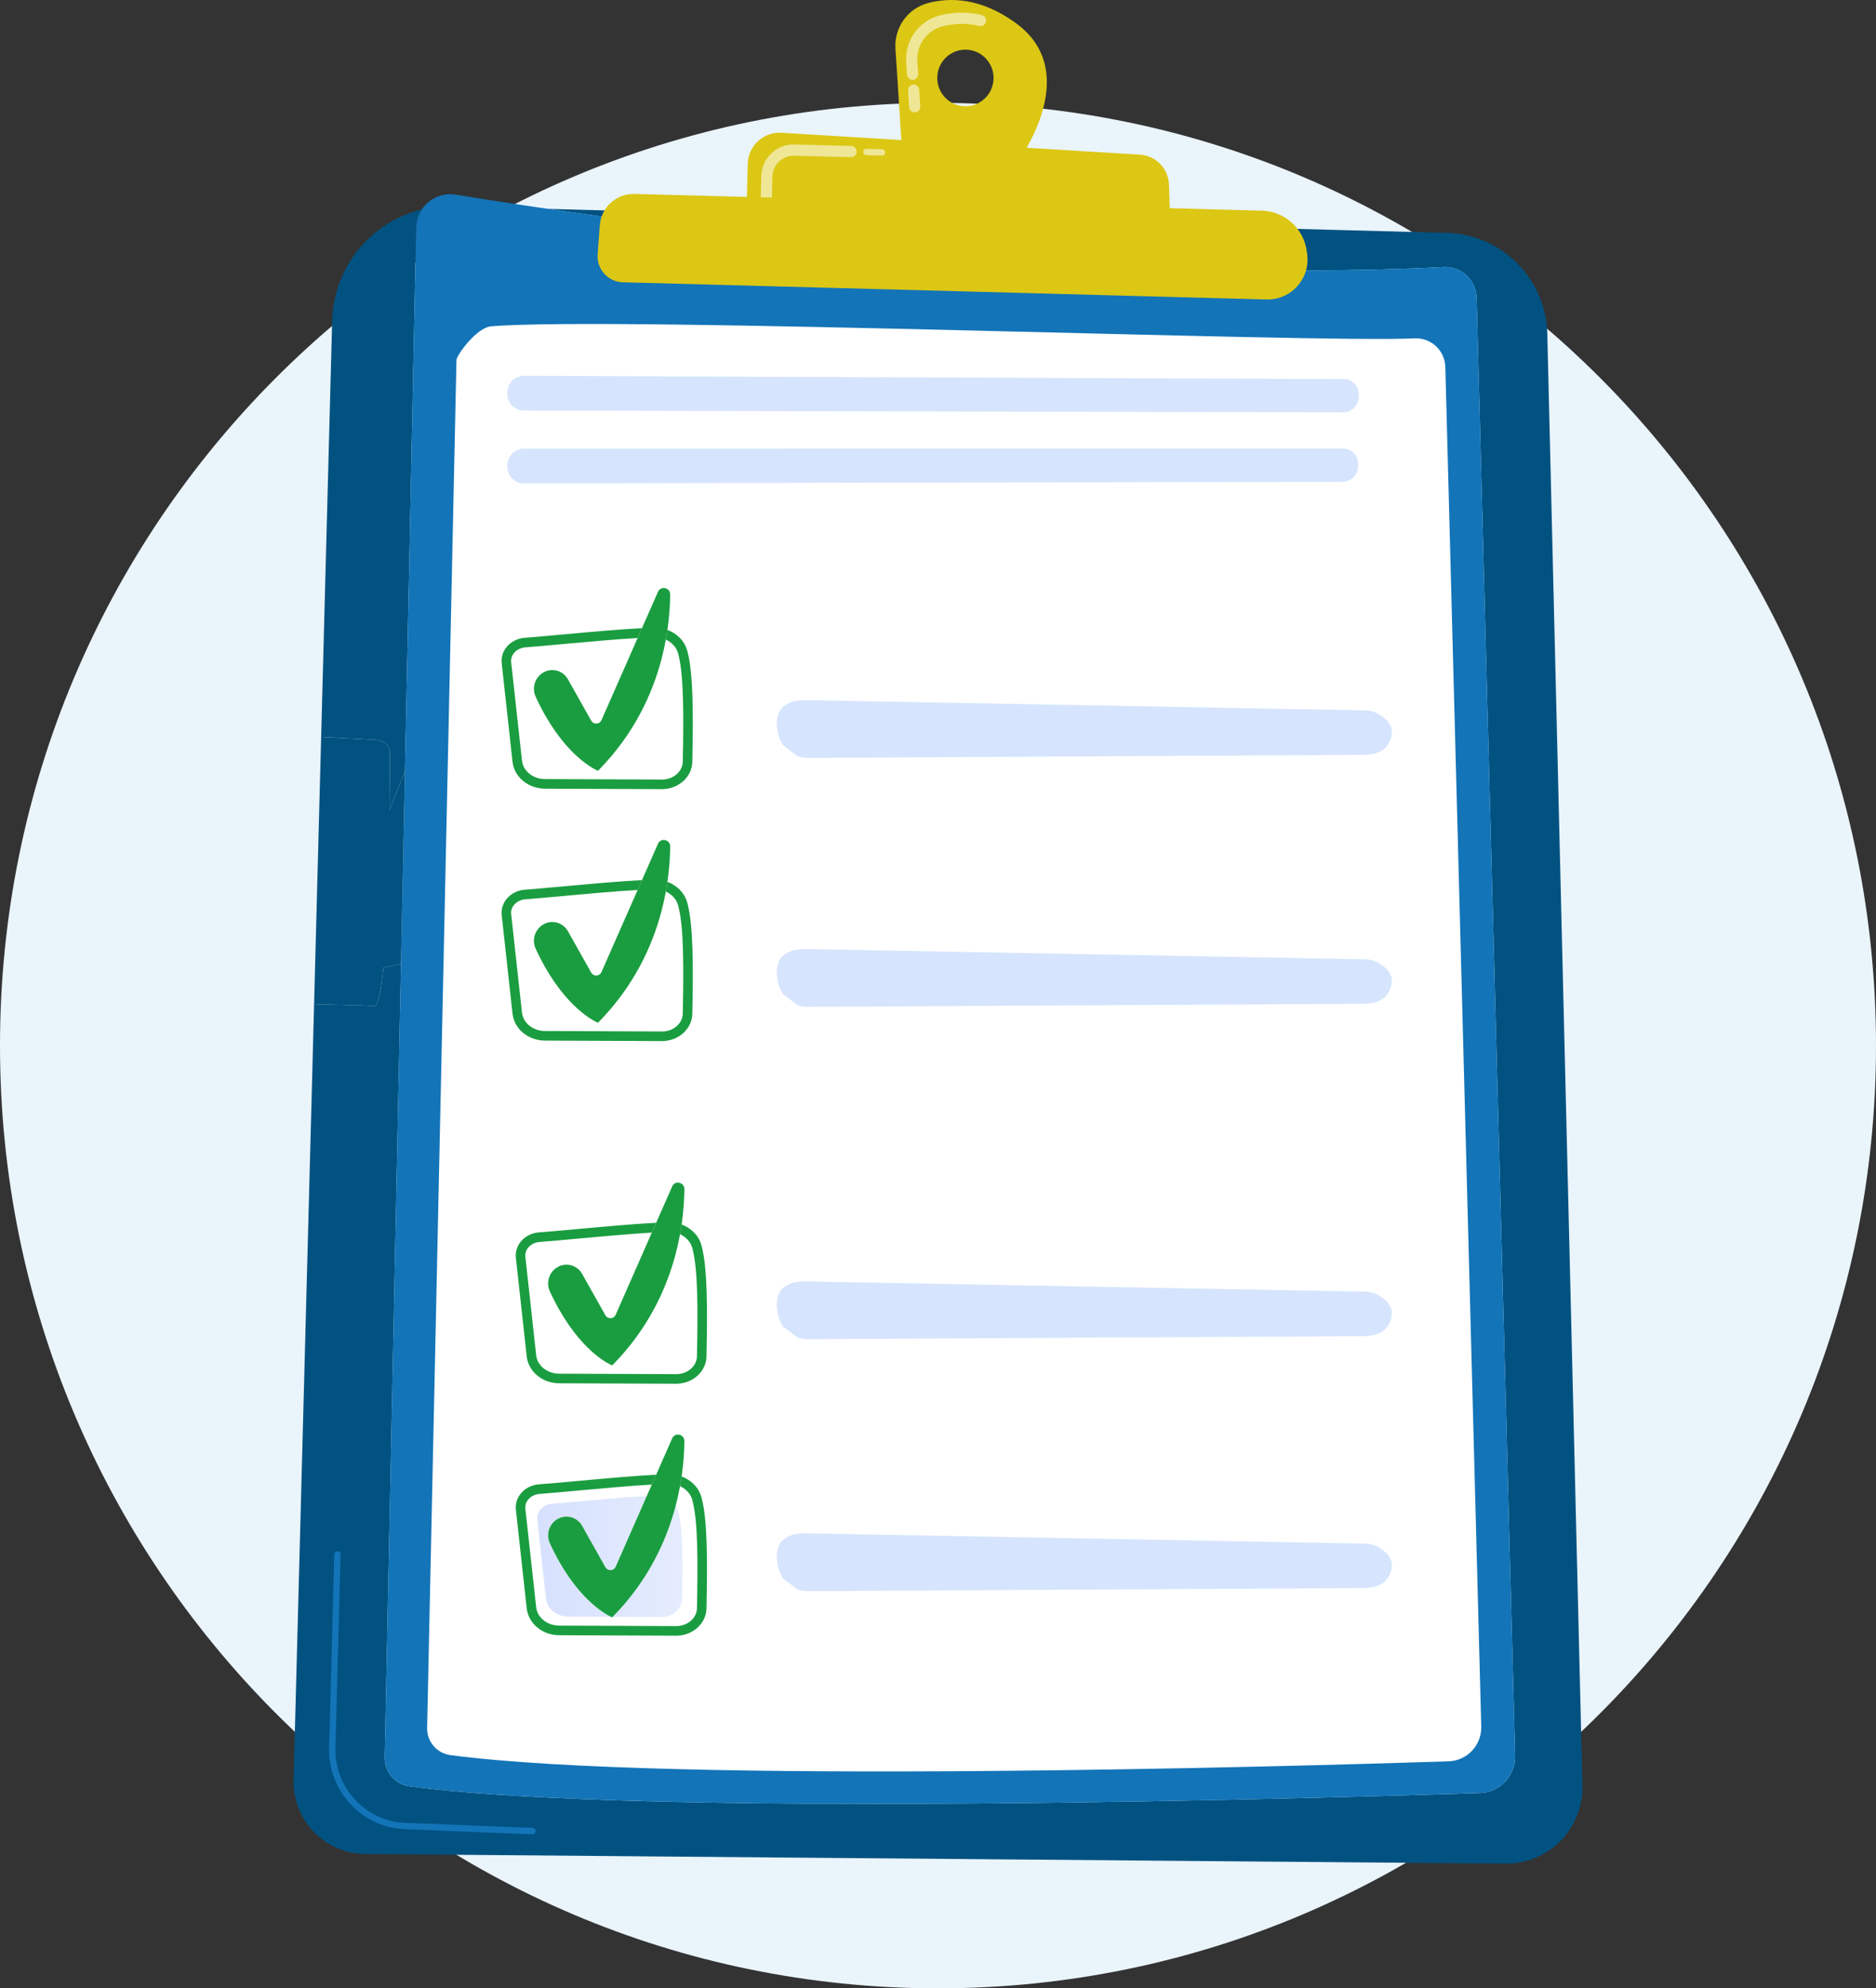 <svg width="184" height="195" viewBox="0 0 184 195" fill="none" xmlns="http://www.w3.org/2000/svg">
<rect x="0" y="0" width="184" height="195" fill="#333333" stroke="none"/>
<g clip-path="url(#clip0_16_1931)">
<path d="M92 195C142.81 195 184 153.606 184 102.545C184 51.483 142.81 10.09 92 10.09C41.19 10.09 0 51.483 0 102.545C0 153.606 41.19 195 92 195Z" fill="#EAF4FB"/>
<path d="M130.95 179.004C131.171 179.004 131.352 178.826 131.356 178.604C131.36 178.406 131.769 158.838 136.079 145.709C140.367 132.646 143.344 107.096 142.574 100.238C141.9 94.252 144.271 69.176 149.419 63.468C150.094 62.719 150.783 62.345 151.48 62.355C151.714 62.356 151.89 62.178 151.895 61.951C151.897 61.725 151.718 61.539 151.493 61.536C150.555 61.528 149.653 61.987 148.814 62.918C143.18 69.164 141.163 95.005 141.762 100.33C142.446 106.411 139.83 131.666 135.305 145.452C130.956 158.7 130.545 178.391 130.541 178.588C130.537 178.814 130.716 179.001 130.942 179.005H130.95V179.005V179.004Z" fill="#DCE5FE"/>
<path fill-rule="evenodd" clip-rule="evenodd" d="M147.752 182.768C147.73 182.768 147.71 182.768 147.687 182.768L35.812 181.825C33.754 181.808 31.913 180.911 30.632 179.496C29.449 178.187 28.745 176.434 28.796 174.523L29.523 146.99L29.83 135.425L30.1 125.205L30.48 110.84L30.671 103.601L30.806 98.484C34.096 98.566 36.334 98.629 36.689 98.656C36.694 98.657 36.697 98.657 36.701 98.657C37.09 98.657 37.38 97.172 37.597 94.913L39.333 94.533L37.732 172.328C37.702 173.768 38.751 175.001 40.172 175.189C50.054 176.497 67.528 176.908 85.61 176.908C110.231 176.908 135.974 176.146 145.174 175.845C147.124 175.78 148.656 174.146 148.605 172.186L144.827 29.199C144.783 27.511 143.405 26.186 141.745 26.186C141.692 26.186 141.638 26.187 141.587 26.19C137.021 26.42 132.343 26.523 127.624 26.523C99.577 26.523 70.055 22.876 53.711 20.485L88.56 21.415L141.921 22.84C147.304 22.984 151.631 27.342 151.761 32.751L152.485 62.685L153.231 93.522L153.443 102.182L153.92 121.949L154.14 131.003L154.473 144.847L154.583 149.394L154.846 160.252L155.206 175.095C155.258 177.312 154.35 179.322 152.867 180.729C151.532 181.993 149.733 182.77 147.752 182.77V182.769L147.752 182.768ZM38.199 79.433C38.228 76.981 38.236 74.912 38.237 73.72C38.238 73.106 37.629 72.592 36.857 72.552L31.499 72.274L32.578 31.457C32.718 26.123 36.442 21.731 41.371 20.545C41.034 21.054 40.831 21.665 40.818 22.328L39.721 75.621L38.199 79.432V79.433Z" fill="#015281"/>
<path fill-rule="evenodd" clip-rule="evenodd" d="M52.226 179.889H52.214L39.706 179.392C35.5 179.224 32.169 175.65 32.28 171.42L32.782 152.436C32.787 152.262 32.932 152.136 33.101 152.131C33.273 152.135 33.409 152.28 33.404 152.452L32.903 171.437C32.8 175.325 35.863 178.614 39.73 178.767L52.238 179.264C52.41 179.271 52.544 179.415 52.537 179.589C52.53 179.757 52.392 179.889 52.226 179.889L52.226 179.889L52.226 179.889Z" fill="#1374B8"/>
<path fill-rule="evenodd" clip-rule="evenodd" d="M44.686 19.089C57.961 21.261 103.629 28.1 141.586 26.189C143.317 26.102 144.781 27.457 144.827 29.198L148.604 172.185C148.655 174.146 147.124 175.78 145.173 175.844C129.216 176.366 63.508 178.277 40.171 175.188C38.751 175 37.702 173.767 37.731 172.327L40.818 22.329C40.859 20.291 42.684 18.762 44.685 19.09V19.089H44.686Z" fill="#1374B8"/>
<path d="M138.737 33.183C140.351 33.102 141.717 34.366 141.76 35.989L145.283 169.325C145.331 171.153 143.901 172.678 142.083 172.736C127.203 173.222 65.93 175.005 44.168 172.125C42.843 171.95 41.865 170.799 41.892 169.457L44.771 35.301C44.78 34.855 46.724 32.117 48.191 31.999C60.581 31.003 129.254 33.66 138.737 33.182V33.183L138.737 33.183Z" fill="white"/>
<path fill-rule="evenodd" clip-rule="evenodd" d="M94.616 10.419C93.091 10.378 91.888 9.103 91.929 7.571C91.969 6.039 93.238 4.83 94.763 4.871C96.286 4.911 97.49 6.186 97.449 7.719C97.409 9.251 96.14 10.459 94.616 10.419ZM99.702 2.316C96.243 -0.242 93.177 -0.275 91.003 0.307C89.02 0.838 87.694 2.714 87.827 4.772L88.488 15.001L99.532 16.284C99.532 16.284 106.486 7.332 99.702 2.316H99.702Z" fill="#DCC714"/>
<path d="M89.306 7.79C89.115 7.713 88.974 7.533 88.961 7.313L88.882 6.076C88.746 3.981 90.106 2.07 92.116 1.532C93.491 1.164 94.899 1.143 96.302 1.471C96.592 1.544 96.782 1.836 96.713 2.133C96.643 2.429 96.349 2.614 96.053 2.545C94.829 2.257 93.598 2.276 92.399 2.597C90.894 3 89.875 4.433 89.975 6.005L90.057 7.242C90.075 7.546 89.847 7.808 89.544 7.828C89.46 7.833 89.381 7.819 89.308 7.79L89.307 7.789L89.306 7.79ZM89.512 10.982C89.321 10.906 89.181 10.725 89.166 10.505L89.062 8.876C89.042 8.572 89.271 8.31 89.573 8.291C89.876 8.27 90.137 8.5 90.157 8.805L90.261 10.434C90.281 10.738 90.053 11 89.75 11.019C89.666 11.025 89.585 11.011 89.512 10.982H89.512Z" fill="#EFE796"/>
<path fill-rule="evenodd" clip-rule="evenodd" d="M73.204 21.192L73.34 16.062C73.387 14.291 74.885 12.911 76.644 13.019L111.811 15.17C113.371 15.266 114.603 16.539 114.656 18.109L114.819 23.046L73.204 21.192V21.192H73.204Z" fill="#DCC714"/>
<path fill-rule="evenodd" clip-rule="evenodd" d="M86.503 15.26H86.494L84.981 15.22C84.81 15.216 84.674 15.072 84.679 14.899C84.683 14.727 84.827 14.589 84.998 14.595L86.511 14.635C86.683 14.639 86.819 14.783 86.815 14.956C86.81 15.126 86.671 15.261 86.503 15.261V15.261V15.26Z" fill="#EFE796"/>
<path fill-rule="evenodd" clip-rule="evenodd" d="M74.956 19.876C74.749 19.793 74.605 19.586 74.611 19.349L74.667 17.273C74.689 16.421 75.039 15.629 75.655 15.042C76.271 14.455 77.077 14.144 77.926 14.167L83.49 14.315C83.792 14.325 84.031 14.577 84.023 14.881C84.016 15.186 83.763 15.425 83.461 15.418L77.896 15.269C76.75 15.239 75.793 16.151 75.762 17.302L75.708 19.378C75.7 19.683 75.447 19.922 75.144 19.914C75.078 19.912 75.016 19.898 74.957 19.875L74.956 19.876Z" fill="#EFE796"/>
<path fill-rule="evenodd" clip-rule="evenodd" d="M62.225 19.02L123.774 20.661C125.989 20.72 127.838 22.372 128.157 24.573L128.202 24.877C128.552 27.288 126.655 29.435 124.231 29.37L61.085 27.684C59.633 27.645 58.51 26.395 58.617 24.941L58.828 22.105C58.96 20.331 60.456 18.973 62.225 19.02L62.226 19.02H62.225Z" fill="#DCC714"/>
<path fill-rule="evenodd" clip-rule="evenodd" d="M131.791 40.436C131.789 40.436 131.788 40.436 131.788 40.436L51.391 40.273C50.491 40.271 49.762 39.535 49.762 38.628V38.491C49.763 37.587 50.489 36.855 51.386 36.855C51.388 36.855 51.39 36.855 51.392 36.855L131.819 37.176C132.636 37.179 133.292 37.882 133.282 38.746L133.281 38.876C133.273 39.739 132.606 40.437 131.79 40.437H131.791V40.436Z" fill="#D6E5FD"/>
<path fill-rule="evenodd" clip-rule="evenodd" d="M51.384 47.411C50.487 47.411 49.761 46.679 49.761 45.775V45.638C49.761 44.733 50.49 43.998 51.389 43.998L131.754 43.99C132.571 43.99 133.226 44.689 133.218 45.552L133.216 45.682C133.207 46.544 132.539 47.244 131.723 47.246L51.388 47.41C51.386 47.41 51.385 47.41 51.384 47.41L51.384 47.41L51.384 47.411Z" fill="#D6E5FD"/>
<path fill-rule="evenodd" clip-rule="evenodd" d="M79.215 98.745C78.927 98.745 78.475 98.668 78.208 98.573L76.803 97.497C76.638 97.26 76.442 96.838 76.367 96.558L76.335 96.435C76.26 96.156 76.192 95.691 76.184 95.402C76.184 95.402 76.161 94.5 76.598 93.936C77.037 93.373 77.913 93.176 77.913 93.176C78.18 93.117 78.612 93.071 78.902 93.071C78.917 93.071 78.932 93.071 78.946 93.072L133.969 94.082C134.256 94.087 134.706 94.189 134.968 94.308C134.968 94.308 136.481 94.998 136.512 96.103C136.527 96.714 136.298 97.307 135.876 97.746C135.453 98.186 134.774 98.33 134.774 98.33C134.492 98.39 134.026 98.44 133.738 98.442L79.223 98.745C79.22 98.745 79.218 98.745 79.214 98.745L79.215 98.745Z" fill="#D6E5FD"/>
<path fill-rule="evenodd" clip-rule="evenodd" d="M79.215 74.334C78.927 74.334 78.475 74.256 78.208 74.161L76.803 73.086C76.638 72.849 76.442 72.427 76.367 72.147L76.335 72.024C76.26 71.745 76.192 71.28 76.184 70.991C76.184 70.991 76.161 70.089 76.598 69.525C77.037 68.961 77.913 68.765 77.913 68.765C78.18 68.706 78.612 68.66 78.902 68.66C78.917 68.66 78.932 68.66 78.946 68.66L133.969 69.671C134.256 69.675 134.706 69.778 134.968 69.897C134.968 69.897 136.481 70.586 136.512 71.691C136.527 72.302 136.298 72.895 135.876 73.335C135.453 73.774 134.774 73.918 134.774 73.918C134.492 73.978 134.026 74.028 133.738 74.03L79.223 74.333C79.22 74.334 79.218 74.334 79.214 74.334H79.215Z" fill="#D6E5FD"/>
<path fill-rule="evenodd" clip-rule="evenodd" d="M66.314 135.707L54.847 135.661C53.194 135.653 51.824 134.518 51.66 133.019L50.598 123.355C50.535 122.781 50.71 122.212 51.09 121.752C51.514 121.239 52.159 120.914 52.858 120.863C53.825 120.79 55.157 120.67 56.622 120.536C59.273 120.294 62.218 120.026 64.357 119.92L63.932 120.884C61.825 121.005 59.044 121.259 56.706 121.472C55.235 121.607 53.898 121.728 52.927 121.8C52.479 121.834 52.072 122.036 51.809 122.353C51.592 122.614 51.493 122.933 51.528 123.252L52.589 132.914C52.701 133.939 53.673 134.715 54.85 134.72L66.317 134.767H66.339C67.435 134.76 68.339 133.981 68.358 133.018C68.446 128.612 68.477 124.485 67.9 122.386C67.739 121.801 67.282 121.312 66.698 121.042C66.757 120.718 66.809 120.401 66.853 120.092C67.802 120.441 68.539 121.182 68.801 122.136C69.412 124.356 69.383 128.56 69.294 133.037C69.265 134.506 67.945 135.697 66.345 135.707H66.313L66.314 135.707H66.314Z" fill="#1A9D40"/>
<path fill-rule="evenodd" clip-rule="evenodd" d="M64.923 77.393L53.455 77.347C51.803 77.339 50.433 76.203 50.268 74.705L49.207 65.041C49.144 64.467 49.318 63.897 49.698 63.437C50.123 62.924 50.767 62.6 51.467 62.549C52.434 62.476 53.765 62.356 55.23 62.221C57.882 61.979 60.826 61.712 62.966 61.605L62.541 62.57C60.433 62.691 57.653 62.944 55.315 63.157C53.843 63.293 52.507 63.414 51.536 63.486C51.088 63.52 50.681 63.721 50.417 64.039C50.201 64.299 50.101 64.619 50.136 64.938L51.197 74.6C51.31 75.624 52.282 76.401 53.458 76.405L64.926 76.452H64.948C66.044 76.446 66.948 75.666 66.967 74.704C67.055 70.298 67.085 66.17 66.508 64.071C66.348 63.486 65.891 62.998 65.306 62.728C65.365 62.403 65.418 62.087 65.462 61.778C66.41 62.127 67.148 62.867 67.409 63.822C68.02 66.042 67.992 70.245 67.903 74.722C67.873 76.192 66.553 77.383 64.953 77.392H64.922L64.922 77.393H64.923Z" fill="#1A9D40"/>
<path fill-rule="evenodd" clip-rule="evenodd" d="M79.215 131.338C78.927 131.338 78.475 131.262 78.208 131.166L76.803 130.091C76.638 129.855 76.442 129.431 76.367 129.152L76.335 129.03C76.26 128.75 76.192 128.285 76.184 127.997C76.184 127.997 76.161 127.094 76.598 126.531C77.037 125.967 77.913 125.771 77.913 125.771C78.18 125.711 78.611 125.667 78.9 125.667C78.916 125.667 78.932 125.667 78.946 125.667L133.968 126.676C134.256 126.681 134.706 126.784 134.968 126.903C134.968 126.903 136.481 127.592 136.511 128.698C136.527 129.309 136.298 129.9 135.876 130.34C135.452 130.779 134.774 130.924 134.774 130.924C134.492 130.984 134.026 131.034 133.738 131.036L79.223 131.338C79.22 131.338 79.218 131.338 79.214 131.338H79.214L79.215 131.338Z" fill="#D6E5FD"/>
<path fill-rule="evenodd" clip-rule="evenodd" d="M60.045 133.908C60.045 133.908 60.003 133.892 59.927 133.856C59.31 133.566 56.371 131.956 53.932 126.65C53.536 125.789 53.849 124.762 54.66 124.279C54.943 124.109 55.252 124.029 55.558 124.029C56.171 124.029 56.768 124.352 57.093 124.928L59.377 128.989C59.486 129.184 59.677 129.278 59.867 129.278C60.078 129.278 60.287 129.164 60.386 128.94L63.438 122.007L63.932 120.884L64.358 119.92L65.926 116.359C66.04 116.1 66.264 115.983 66.49 115.983C66.809 115.983 67.129 116.22 67.124 116.623C67.115 117.586 67.047 118.767 66.855 120.093C66.811 120.402 66.758 120.718 66.7 121.043C66.587 121.66 66.446 122.302 66.272 122.965C65.372 126.386 63.579 130.312 60.096 133.856C60.078 133.873 60.062 133.89 60.046 133.907V133.908H60.045Z" fill="#1A9D40"/>
<path fill-rule="evenodd" clip-rule="evenodd" d="M58.654 75.593C58.654 75.593 58.612 75.577 58.536 75.542C57.918 75.251 54.98 73.641 52.541 68.335C52.145 67.474 52.458 66.447 53.269 65.964C53.551 65.794 53.861 65.714 54.167 65.714C54.78 65.714 55.376 66.037 55.7 66.613L57.985 70.674C58.093 70.868 58.284 70.963 58.475 70.963C58.686 70.963 58.895 70.849 58.993 70.625L62.046 63.692L62.54 62.569L62.966 61.604L64.534 58.044C64.647 57.785 64.872 57.667 65.098 57.667C65.417 57.667 65.736 57.905 65.732 58.308C65.723 59.271 65.655 60.452 65.462 61.778C65.418 62.087 65.365 62.403 65.307 62.728C65.194 63.345 65.053 63.987 64.879 64.65C63.979 68.071 62.186 71.997 58.703 75.541C58.686 75.558 58.669 75.575 58.653 75.592L58.654 75.593L58.654 75.593Z" fill="#1A9D40"/>
<path fill-rule="evenodd" clip-rule="evenodd" d="M66.314 160.416L54.847 160.368C53.194 160.362 51.824 159.226 51.66 157.726L50.598 148.064C50.535 147.489 50.71 146.919 51.09 146.461C51.514 145.947 52.159 145.624 52.858 145.571C53.825 145.5 55.157 145.378 56.622 145.245C59.273 145.003 62.218 144.734 64.357 144.629L63.932 145.594C61.825 145.715 59.044 145.968 56.706 146.181C55.235 146.316 53.898 146.438 52.927 146.51C52.479 146.543 52.072 146.744 51.809 147.062C51.592 147.323 51.493 147.643 51.528 147.961L52.589 157.624C52.701 158.648 53.673 159.424 54.85 159.429L66.317 159.475H66.339C67.435 159.469 68.339 158.688 68.358 157.728C68.446 153.322 68.477 149.193 67.9 147.094C67.739 146.509 67.282 146.021 66.698 145.751C66.757 145.428 66.809 145.11 66.853 144.801C67.802 145.149 68.539 145.891 68.801 146.845C69.412 149.065 69.383 153.268 69.294 157.746C69.265 159.214 67.945 160.407 66.345 160.416H66.313L66.314 160.415L66.314 160.416Z" fill="#1A9D40"/>
<path fill-rule="evenodd" clip-rule="evenodd" d="M64.923 102.101L53.455 102.053C51.803 102.047 50.433 100.911 50.268 99.412L49.207 89.749C49.144 89.174 49.318 88.605 49.698 88.146C50.123 87.632 50.767 87.308 51.467 87.256C52.434 87.185 53.765 87.063 55.23 86.93C57.882 86.688 60.826 86.418 62.966 86.314L62.541 87.278C60.433 87.4 57.653 87.653 55.315 87.866C53.843 88.001 52.507 88.122 51.536 88.195C51.088 88.228 50.681 88.429 50.417 88.747C50.201 89.008 50.101 89.328 50.136 89.646L51.197 99.309C51.31 100.333 52.282 101.109 53.458 101.113L64.926 101.159H64.948C66.044 101.154 66.948 100.373 66.967 99.412C67.055 95.007 67.085 90.878 66.508 88.779C66.348 88.194 65.891 87.706 65.306 87.436C65.365 87.113 65.418 86.794 65.462 86.486C66.41 86.834 67.148 87.576 67.409 88.53C68.02 90.749 67.992 94.953 67.903 99.431C67.873 100.899 66.553 102.092 64.953 102.101H64.922L64.922 102.1L64.923 102.101Z" fill="#1A9D40"/>
<path fill-rule="evenodd" clip-rule="evenodd" d="M64.9 158.585C64.898 158.585 64.894 158.585 64.891 158.585L60.095 158.565C63.578 155.02 65.371 151.095 66.271 147.673C66.38 147.838 66.465 148.021 66.518 148.215C67.006 149.994 66.963 153.543 66.897 156.82C66.878 157.797 65.991 158.585 64.901 158.585L64.9 158.585ZM59.927 158.563L55.727 158.546C54.6 158.542 53.66 157.775 53.55 156.769L52.702 149.049C52.614 148.249 53.272 147.538 54.164 147.473C56.324 147.311 60.755 146.842 63.438 146.715L60.385 153.648C60.287 153.871 60.078 153.986 59.867 153.986C59.676 153.986 59.485 153.891 59.377 153.698L57.092 149.636C56.768 149.059 56.171 148.737 55.558 148.737C55.252 148.737 54.943 148.817 54.66 148.986C53.849 149.47 53.536 150.497 53.932 151.358C56.371 156.663 59.309 158.273 59.927 158.563H59.927Z" fill="url(#paint0_linear_16_1931)"/>
<path fill-rule="evenodd" clip-rule="evenodd" d="M79.215 156.047C78.927 156.047 78.475 155.969 78.208 155.874L76.803 154.799C76.638 154.562 76.442 154.14 76.367 153.86L76.335 153.737C76.26 153.459 76.192 152.993 76.184 152.704C76.184 152.704 76.161 151.802 76.598 151.238C77.037 150.674 77.913 150.479 77.913 150.479C78.18 150.42 78.611 150.374 78.9 150.374C78.916 150.374 78.932 150.374 78.946 150.374L133.968 151.385C134.256 151.39 134.706 151.492 134.968 151.611C134.968 151.611 136.481 152.3 136.511 153.405C136.527 154.016 136.298 154.609 135.876 155.048C135.452 155.488 134.774 155.631 134.774 155.631C134.492 155.692 134.026 155.742 133.738 155.743L79.223 156.047C79.22 156.047 79.216 156.047 79.214 156.047L79.214 156.046L79.215 156.047Z" fill="#D6E5FD"/>
<path fill-rule="evenodd" clip-rule="evenodd" d="M60.045 158.615C60.045 158.615 60.003 158.6 59.927 158.564C59.31 158.273 56.371 156.663 53.932 151.359C53.536 150.498 53.849 149.471 54.66 148.986C54.943 148.818 55.252 148.738 55.558 148.738C56.171 148.738 56.768 149.06 57.093 149.637L59.377 153.698C59.486 153.892 59.677 153.986 59.867 153.986C60.078 153.986 60.287 153.872 60.386 153.649L63.438 146.715L63.932 145.594L64.358 144.629L65.926 141.067C66.04 140.808 66.264 140.691 66.488 140.691C66.809 140.691 67.128 140.929 67.124 141.333C67.115 142.296 67.047 143.477 66.855 144.802C66.81 145.111 66.758 145.429 66.699 145.752C66.587 146.37 66.446 147.012 66.271 147.674C65.371 151.097 63.578 155.021 60.095 158.566C60.078 158.583 60.061 158.6 60.045 158.617V158.616L60.045 158.615Z" fill="#1A9D40"/>
<path fill-rule="evenodd" clip-rule="evenodd" d="M58.654 100.3C58.654 100.3 58.612 100.286 58.536 100.249C57.918 99.959 54.98 98.349 52.541 93.043C52.145 92.182 52.458 91.156 53.269 90.671C53.551 90.502 53.861 90.422 54.167 90.422C54.78 90.422 55.376 90.744 55.7 91.321L57.985 95.383C58.093 95.576 58.284 95.671 58.475 95.671C58.686 95.671 58.895 95.557 58.993 95.333L62.046 88.4L62.54 87.278L62.966 86.314L64.534 82.752C64.647 82.493 64.872 82.376 65.096 82.376C65.416 82.376 65.736 82.614 65.732 83.018C65.723 83.98 65.655 85.162 65.462 86.487C65.418 86.795 65.365 87.114 65.306 87.437C65.194 88.054 65.053 88.697 64.879 89.358C63.979 92.781 62.186 96.706 58.702 100.251C58.685 100.268 58.668 100.285 58.653 100.301L58.654 100.301V100.3Z" fill="#1A9D40"/>
<path fill-rule="evenodd" clip-rule="evenodd" d="M31.499 72.274L30.806 98.484C34.096 98.566 36.334 98.629 36.689 98.656C36.693 98.657 36.697 98.657 36.701 98.657C37.089 98.657 37.38 97.172 37.596 94.913L39.332 94.533L39.721 75.623L38.199 79.433C38.228 76.982 38.236 74.913 38.237 73.721C38.238 73.107 37.63 72.593 36.857 72.553L31.499 72.275V72.275L31.499 72.274Z" fill="#015281"/>
</g>
<defs>
<linearGradient id="paint0_linear_16_1931" x1="52.814" y1="152.617" x2="66.77" y2="152.617" gradientUnits="userSpaceOnUse">
<stop stop-color="#D7E1FE"/>
<stop offset="1" stop-color="#E4ECFD"/>
</linearGradient>
<clipPath id="clip0_16_1931">
<rect width="184" height="195" fill="white"/>
</clipPath>
</defs>
</svg>
